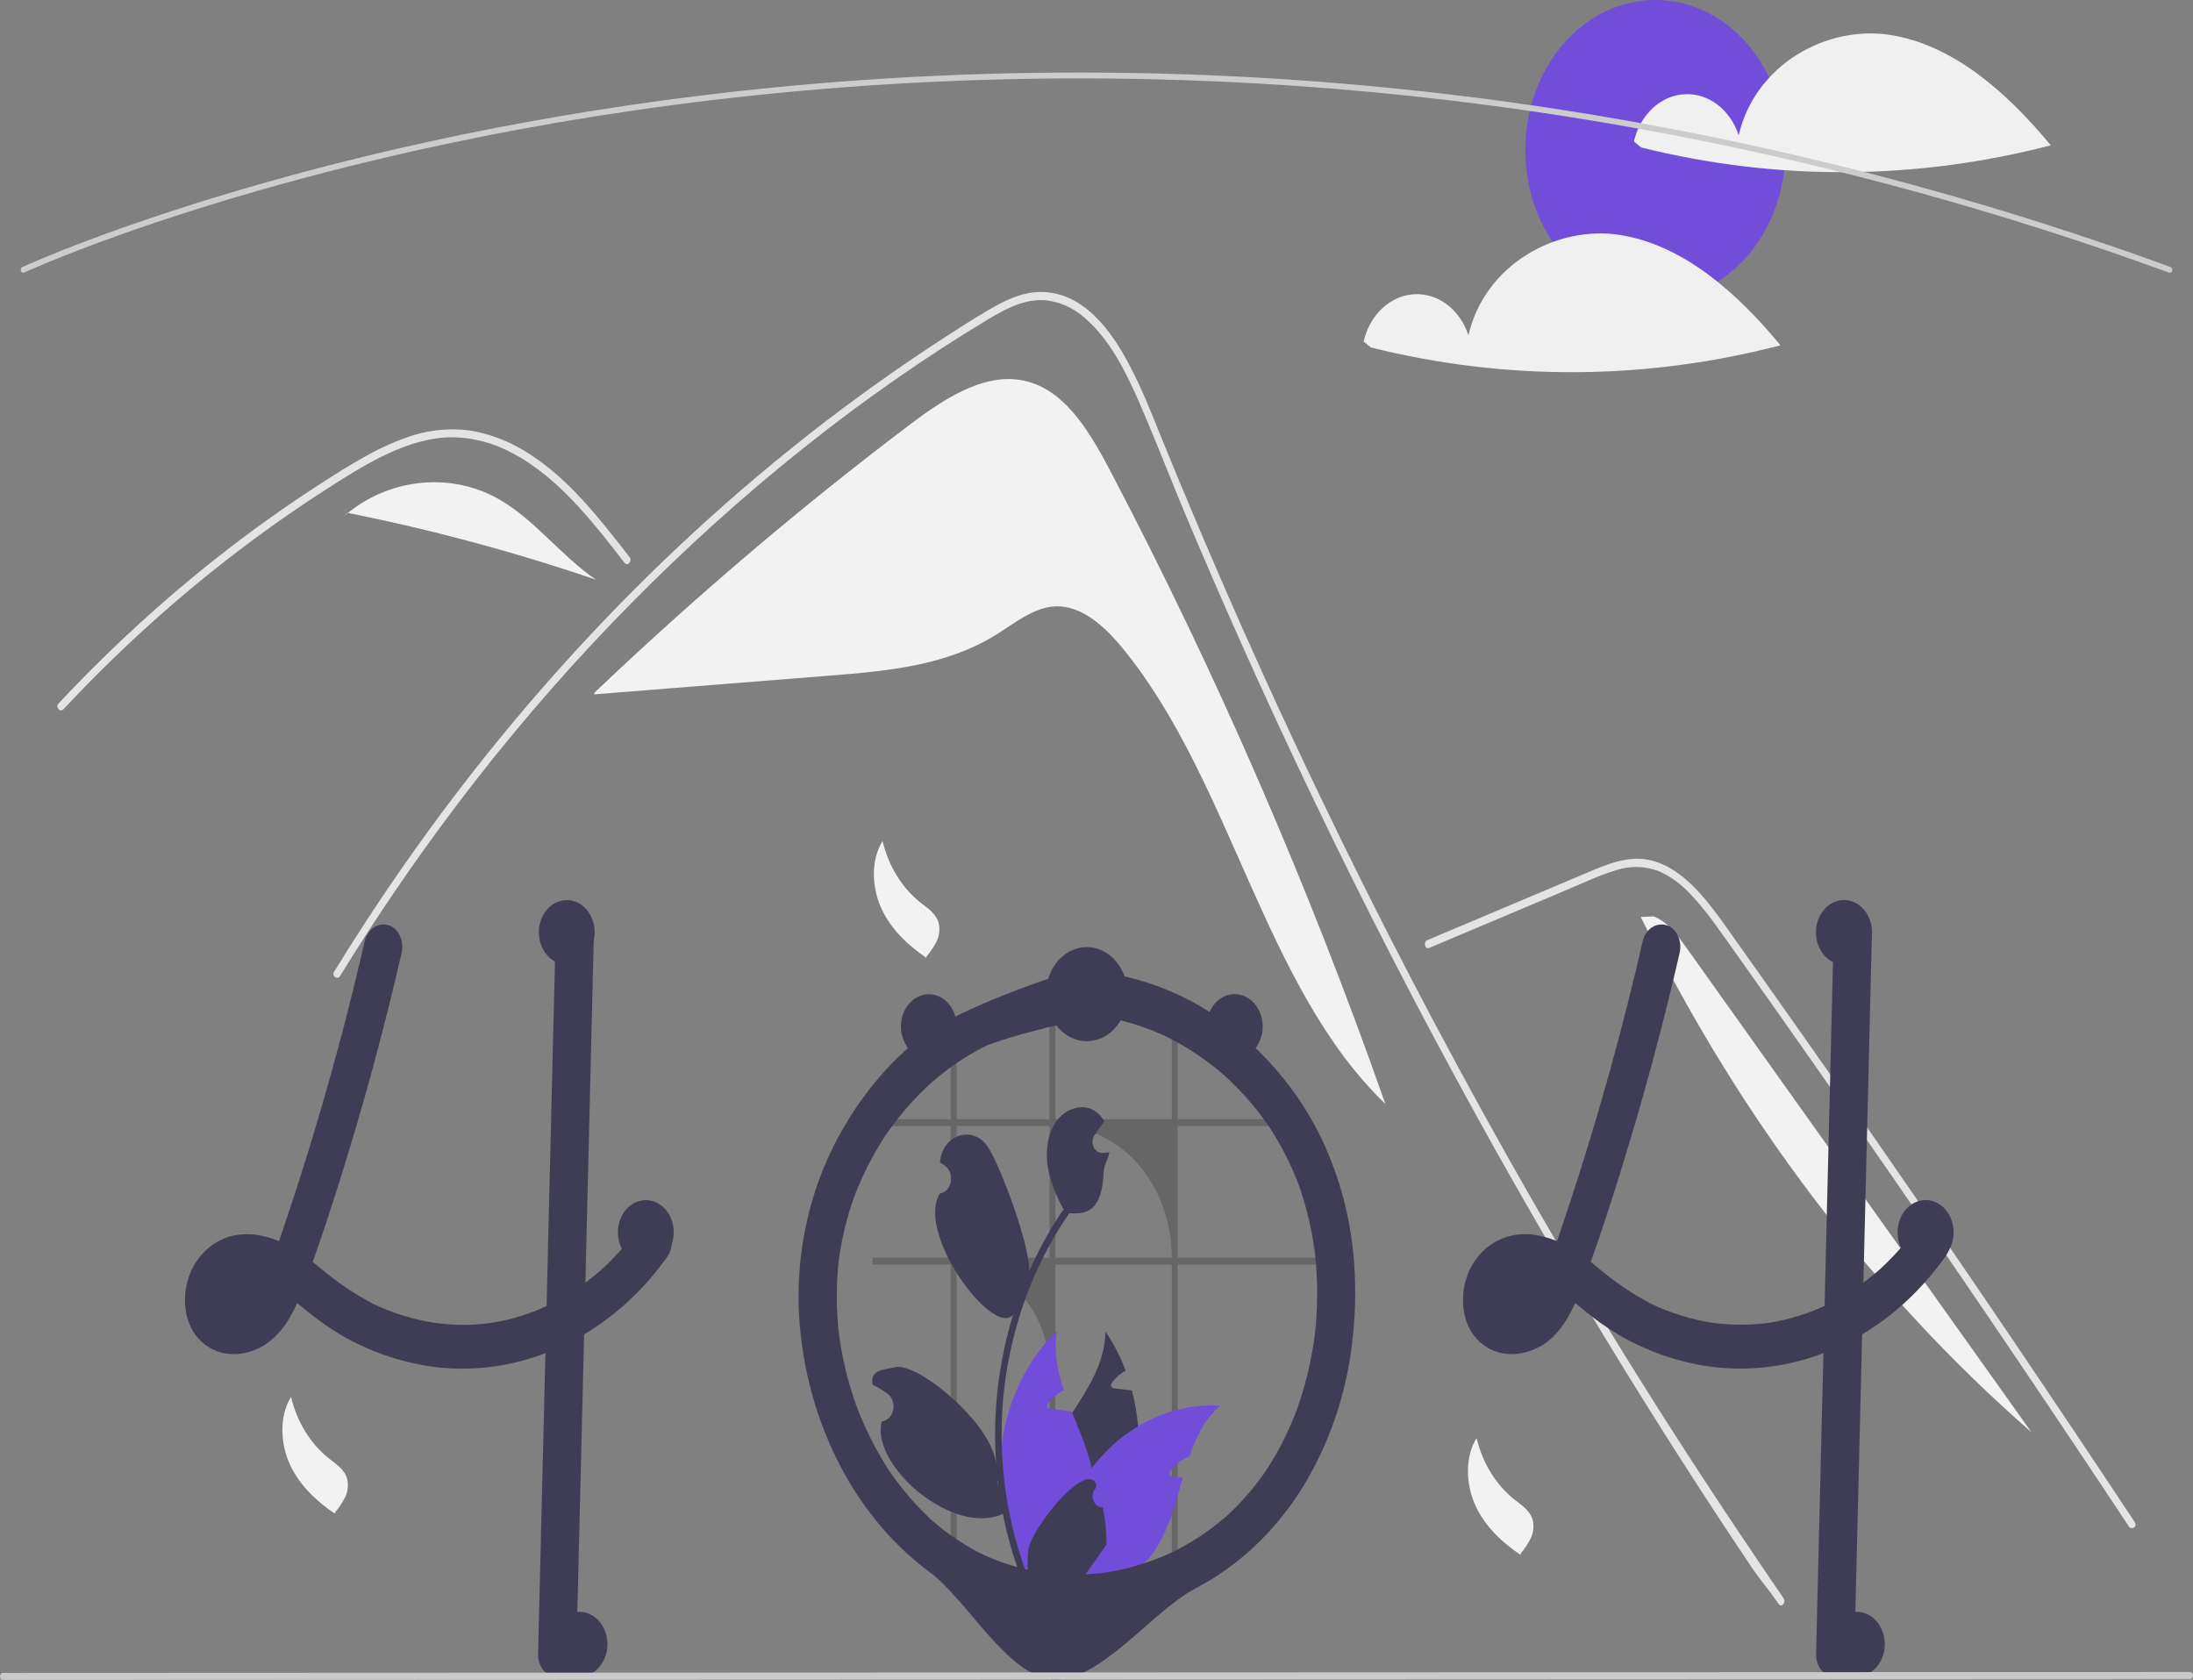 <svg width="799" height="612" viewBox="0 0 799 612" fill="none" xmlns="http://www.w3.org/2000/svg">
<rect x="0" y="0" width="799" height="612" fill="#808080" stroke="none"/>
<g clip-path="url(#clip0_1186_52205)">
<path d="M404.766 172.009C397.642 158.417 389.2 143.905 375.979 139.467C360.668 134.328 344.941 144.538 331.6 154.613C291.703 184.744 253.282 217.398 216.512 252.425L216.552 252.953C245.179 250.675 273.806 248.398 302.432 246.121C323.115 244.476 344.509 242.603 362.787 231.317C369.722 227.034 376.483 221.314 384.343 220.915C394.107 220.42 402.622 228.286 409.313 236.505C448.892 285.121 460.345 359.467 504.749 402.18C476.749 322.528 443.317 245.563 404.766 172.009Z" fill="#F2F2F2"/>
<path d="M648.054 584.363C643.677 577.987 641.889 576.494 637.571 570.06C602.418 517.615 569.377 463.399 538.447 407.411C517.439 369.386 497.473 330.631 478.548 291.145C469.538 272.374 460.775 253.455 452.259 234.388C445.651 219.604 439.191 204.732 432.878 189.772C431.072 185.499 429.318 181.206 427.572 176.904C423.459 166.786 419.422 156.619 415.088 146.639C410.149 135.264 404.137 123.339 395.067 115.697C390.94 112.076 386.004 109.885 380.837 109.38C373.454 108.83 366.642 112.347 360.238 116.188C313.384 144.37 269.519 179.703 229.845 219.909C190.068 260.205 154.514 305.73 123.908 355.555C122.972 357.097 120.757 355.624 121.703 354.072C125.424 348.001 129.219 341.996 133.088 336.056C181.196 262.252 240.184 198.785 307.355 148.555C318.656 140.107 330.169 132.055 341.895 124.4C347.805 120.539 353.74 116.728 359.778 113.152C365.697 109.646 371.981 106.492 378.743 106.375C401.752 105.962 413.666 136.02 421.85 156.246C424.421 162.611 427.024 168.957 429.658 175.283C439.613 199.3 449.951 223.098 460.673 246.677C467.29 261.234 474.051 275.707 480.958 290.094C502.451 334.897 525.296 378.793 549.493 421.782C581.546 478.726 613.344 529.029 649.859 582.28C650.864 583.753 649.068 585.856 648.054 584.363Z" fill="#E4E4E4"/>
<path d="M227.571 205.066C226.234 203.347 224.905 201.628 223.56 199.909C212.949 186.373 201.564 172.994 186.993 165.234C180.046 161.417 172.461 159.389 164.767 159.291C156.813 159.321 149.038 161.727 141.689 165.097C138.215 166.698 134.817 168.515 131.47 170.45C127.647 172.67 123.891 175.038 120.153 177.425C113.136 181.904 106.21 186.58 99.374 191.452C85.775 201.147 72.601 211.582 59.853 222.758C53.244 228.553 46.772 234.539 40.437 240.714C34.544 246.451 28.77 252.341 23.116 258.386C21.906 259.673 20.101 257.59 21.31 256.303C22.8 254.702 24.308 253.111 25.815 251.539C30.073 247.099 34.399 242.744 38.793 238.475C46.806 230.675 55.027 223.177 63.455 215.98C76.561 204.782 90.118 194.343 104.126 184.664C111.126 179.831 118.223 175.201 125.415 170.774C127.587 169.438 129.784 168.132 132.007 166.894C137.05 163.96 142.29 161.499 147.676 159.537C155.305 156.69 163.377 155.775 171.341 156.855C179.031 158.145 186.439 161.102 193.176 165.568C207.482 174.792 218.578 189.055 229.376 202.974C230.466 204.389 228.669 206.481 227.571 205.066Z" fill="#E4E4E4"/>
<path d="M520.704 345.337L554.986 330.873L572.007 323.692C577.55 321.353 583.08 318.691 588.811 317.016C593.791 315.375 599.079 315.453 604.021 317.24C608.428 319.121 612.463 322.006 615.884 325.723C619.38 329.436 622.632 333.442 625.615 337.709C629.32 342.846 632.971 348.037 636.639 353.211C651.775 374.564 666.812 396.009 681.751 417.547C696.688 439.084 711.526 460.714 726.265 482.434C741.039 504.208 755.711 526.073 770.282 548.028C772.067 550.718 773.851 553.409 775.633 556.101C776.617 557.589 778.837 556.122 777.839 554.614C763.16 532.437 748.379 510.352 733.496 488.357C718.577 466.309 703.554 444.355 688.428 422.494C673.302 400.634 658.075 378.869 642.745 357.198C638.925 351.799 635.1 346.407 631.268 341.02C628.036 336.476 624.84 331.883 621.295 327.653C614.787 319.89 606.657 313.029 596.925 312.843C591.203 312.734 585.666 314.828 580.349 317.046C574.618 319.438 568.901 321.874 563.177 324.289L528.655 338.854L520.025 342.495C518.493 343.141 519.155 345.99 520.704 345.337L520.704 345.337Z" fill="#E4E4E4"/>
<path d="M182.483 182.267C165.061 171.939 142.751 173.961 126.742 186.865C157.278 192.942 187.479 201.073 217.192 211.216C204.854 202.875 195.202 189.807 182.483 182.267Z" fill="#F2F2F2"/>
<path d="M126.569 186.829L123.215 189.974C124.349 188.873 125.529 187.841 126.74 186.865C126.683 186.853 126.626 186.841 126.569 186.829Z" fill="#F2F2F2"/>
<path d="M614.592 345.481C611.217 340.743 607.569 335.782 602.521 333.857L597.809 334.071C633.682 407.191 682.131 471.083 740.183 521.825C698.319 463.044 656.456 404.262 614.592 345.481Z" fill="#F2F2F2"/>
<path d="M321.55 306.393C323.73 315.532 328.644 323.487 335.42 328.85C338.039 330.908 341.139 332.882 342.035 336.388C342.506 338.624 342.216 340.983 341.223 342.978C340.233 344.948 339.027 346.763 337.637 348.38L337.51 348.929C331.009 344.485 324.824 338.863 321.233 331.194C317.642 323.524 317.14 313.472 321.55 306.393" fill="#F2F2F2"/>
<path d="M537.987 523.913C540.168 533.052 545.081 541.007 551.857 546.37C554.477 548.428 557.576 550.402 558.472 553.908C558.944 556.144 558.653 558.502 557.661 560.498C556.67 562.468 555.465 564.283 554.074 565.9L553.947 566.449C547.446 562.005 541.261 556.383 537.67 548.713C534.079 541.044 533.578 530.992 537.987 523.913" fill="#F2F2F2"/>
<path d="M106.038 508.911C108.219 518.051 113.132 526.006 119.908 531.369C122.528 533.426 125.627 535.4 126.523 538.907C126.995 541.142 126.704 543.501 125.712 545.496C124.721 547.466 123.516 549.282 122.125 550.898L121.998 551.447C115.497 547.003 109.312 541.382 105.721 533.712C102.13 526.042 101.629 515.99 106.038 508.911" fill="#F2F2F2"/>
<path d="M603.106 109.296C629.27 109.296 650.481 84.829 650.481 54.648C650.481 24.467 629.27 0 603.106 0C576.941 0 555.73 24.467 555.73 54.648C555.73 84.829 576.941 109.296 603.106 109.296Z" fill="#714DD9"/>
<path d="M688.601 12.72C665.641 9.14 639.428 23.455 633.478 49.284C631.978 44.691 629.251 40.768 625.692 38.08C622.132 35.392 617.924 34.079 613.676 34.33C609.427 34.582 605.357 36.385 602.055 39.479C598.753 42.573 596.389 46.798 595.305 51.543L597.933 53.715C647.136 65.988 698.069 65.723 747.174 52.937C731.203 33.575 711.562 16.299 688.601 12.72Z" fill="#F0F0F0"/>
<path d="M590.133 85.583C567.173 82.003 540.96 96.319 535.009 122.147C533.509 117.555 530.783 113.632 527.223 110.944C523.664 108.256 519.456 106.943 515.207 107.194C510.958 107.446 506.889 109.249 503.586 112.343C500.284 115.437 497.92 119.662 496.836 124.407L499.465 126.579C548.668 138.852 599.6 138.587 648.705 125.8C632.734 106.439 613.093 89.163 590.133 85.583Z" fill="#F0F0F0"/>
<path d="M790.528 99.361C790.432 99.361 790.338 99.344 790.247 99.311C544.632 9.711 328.157 21.428 189.807 47.035C170.979 50.518 152.101 54.542 133.696 58.994C128.998 60.13 124.123 61.347 119.208 62.614C113.338 64.122 107.547 65.675 101.993 67.228C99.594 67.882 97.243 68.543 94.938 69.208C91.447 70.202 87.904 71.238 84.107 72.377C79.864 73.639 75.552 74.963 71.29 76.311C71.275 76.318 71.259 76.323 71.243 76.327L71.243 76.328C66.429 77.844 61.64 79.405 57.009 80.963C54.502 81.798 52.082 82.621 49.764 83.434C49.505 83.517 49.275 83.597 49.043 83.678L48.545 83.853C48.256 83.954 47.971 84.054 47.687 84.148L47.668 84.154L47.669 84.155L46.915 84.425C46.016 84.739 45.139 85.046 44.276 85.351C21.476 93.459 8.941 99.227 8.818 99.283C8.704 99.336 8.583 99.362 8.461 99.36C8.339 99.359 8.219 99.329 8.107 99.274C7.994 99.219 7.893 99.138 7.808 99.038C7.722 98.937 7.655 98.818 7.61 98.687C7.564 98.557 7.542 98.417 7.543 98.276C7.544 98.136 7.57 97.997 7.618 97.867C7.666 97.738 7.735 97.621 7.823 97.522C7.91 97.424 8.013 97.347 8.126 97.294C8.251 97.238 20.846 91.441 43.73 83.302C44.596 82.996 45.475 82.689 46.377 82.374L47.077 82.123C47.101 82.113 47.125 82.104 47.15 82.096C47.433 82.003 47.716 81.903 48.004 81.803L48.503 81.628C48.751 81.541 48.996 81.456 49.247 81.376C51.55 80.568 53.978 79.743 56.491 78.904C61.124 77.345 65.917 75.785 70.735 74.267C70.75 74.26 70.765 74.256 70.78 74.251V74.25C75.058 72.897 79.385 71.568 83.642 70.302C87.445 69.162 90.994 68.124 94.491 67.128C96.806 66.464 99.162 65.802 101.56 65.143C107.12 63.588 112.923 62.033 118.803 60.522C123.726 59.254 128.609 58.034 133.315 56.897C151.748 52.438 170.656 48.408 189.513 44.919C328.061 19.276 544.847 7.54 790.807 97.268C791.018 97.345 791.199 97.507 791.316 97.724C791.433 97.941 791.479 98.2 791.445 98.453C791.412 98.705 791.301 98.936 791.132 99.103C790.964 99.269 790.749 99.361 790.528 99.361Z" fill="#CCCCCC"/>
<path d="M244.297 449.87C243.976 448.785 243.434 447.804 242.718 447.009C242.454 446.726 242.168 446.471 241.863 446.248C239.439 444.383 235.816 443.965 233.512 446.248C233.28 446.48 233.066 446.734 232.871 447.009C232.184 447.984 231.478 448.937 230.753 449.87C229.564 451.434 228.348 452.945 227.075 454.413C226.713 454.82 226.35 455.238 225.979 455.645C225.765 455.892 225.551 456.127 225.338 456.363C224.52 457.263 223.684 458.131 222.839 458.988C222.393 459.449 221.947 459.899 221.492 460.338C220.814 460.992 220.136 461.646 219.448 462.278C219.383 462.331 219.318 462.385 219.253 462.449C219.235 462.46 219.225 462.481 219.207 462.492C219.198 462.492 219.188 462.492 219.179 462.514C219.154 462.525 219.132 462.543 219.114 462.567C218.91 462.728 218.77 462.835 218.668 462.931C218.705 462.91 218.742 462.878 218.78 462.856C218.612 463.006 218.436 463.157 218.269 463.307C216.643 464.689 214.98 466.017 213.28 467.26C209.074 470.365 204.657 473.071 200.071 475.35C199.764 475.49 199.449 475.64 199.133 475.779C187.126 481.453 174.101 483.667 161.186 482.23C159.867 482.112 158.548 481.951 157.229 481.747C155.705 481.49 154.191 481.18 152.686 480.826C146.957 479.507 141.352 477.555 135.947 474.997C129.186 471.426 122.756 467.075 116.755 462.01C115.826 461.249 114.888 460.488 113.95 459.749C115.018 456.727 116.068 453.706 117.09 450.662C117.601 449.194 118.093 447.726 118.576 446.248C122.375 434.857 125.943 423.36 129.361 411.82C132.817 400.129 136.077 388.371 139.143 376.545C139.458 375.345 139.765 374.145 140.062 372.945C141.669 366.698 143.211 360.436 144.688 354.161C144.828 353.55 144.976 352.95 145.106 352.339C145.534 350.539 145.952 348.739 146.36 346.939C147.289 342.878 145.19 338.024 141.493 337.049C139.713 336.522 137.825 336.813 136.227 337.861C134.63 338.908 133.447 340.63 132.928 342.663C132.529 344.399 132.129 346.124 131.72 347.86C129.76 356.25 127.698 364.612 125.534 372.945C125.218 374.145 124.902 375.345 124.586 376.545C119.812 394.697 114.569 412.666 108.86 430.453C108.172 432.607 107.475 434.754 106.769 436.893C106.426 437.943 106.082 438.994 105.729 440.044C105.051 442.112 104.354 444.18 103.658 446.248C103.258 447.459 102.849 448.669 102.441 449.87C102.171 450.63 101.911 451.391 101.651 452.141C99.002 451.044 96.258 450.283 93.467 449.87L93.021 449.805C90.857 449.505 88.669 449.527 86.51 449.87C83.278 450.304 80.168 451.553 77.401 453.527C74.634 455.501 72.276 458.151 70.495 461.292C66.064 469.339 66.12 480.847 72.334 487.684C78.734 494.724 88.423 494.67 95.957 490.266C99.949 487.775 103.315 484.135 105.729 479.701C106.654 478.093 107.503 476.43 108.274 474.718C108.469 474.868 108.664 475.018 108.86 475.179C109.603 475.779 110.346 476.39 111.08 476.99C115.356 480.563 119.862 483.755 124.558 486.537C134.658 492.329 145.529 496.121 156.718 497.756C156.969 497.788 157.21 497.831 157.461 497.863C158.697 498.045 159.941 498.185 161.186 498.303C179.042 499.855 196.92 495.64 212.816 486.13C214.163 485.326 215.497 484.483 216.82 483.601C218.872 482.23 220.879 480.772 222.839 479.229C223.907 478.394 224.948 477.547 225.979 476.658C230.485 472.83 234.685 468.544 238.529 463.853C239.987 462.085 241.383 460.26 242.718 458.377C243.98 456.838 244.707 454.816 244.762 452.698C244.754 451.731 244.597 450.773 244.297 449.87ZM90.476 475.393C90.671 475.233 90.866 475.061 91.052 474.89C90.996 475.05 90.727 475.233 90.476 475.393H90.476ZM93.458 471.932C93.244 472.211 93.049 472.489 92.835 472.768C92.186 473.607 91.487 474.395 90.745 475.125C90.643 475.233 90.532 475.34 90.42 475.436C90.419 475.436 90.418 475.436 90.417 475.437C90.416 475.437 90.415 475.438 90.414 475.439C90.413 475.44 90.412 475.441 90.412 475.443C90.411 475.444 90.411 475.445 90.411 475.447C90.277 475.516 90.147 475.595 90.021 475.683C89.621 475.961 89.213 476.218 88.795 476.454C87.976 476.802 87.134 477.07 86.277 477.258C85.619 477.313 84.958 477.32 84.299 477.279H84.28C83.825 477.163 83.376 477.02 82.933 476.851C82.71 476.722 82.497 476.572 82.283 476.422C82.199 476.336 82.125 476.251 82.079 476.197C81.988 476.101 81.904 475.997 81.828 475.886C81.828 475.885 81.828 475.883 81.827 475.882C81.827 475.881 81.826 475.88 81.825 475.879C81.824 475.878 81.823 475.877 81.822 475.876C81.821 475.876 81.82 475.875 81.819 475.875C81.716 475.661 81.605 475.447 81.503 475.233C81.497 475.227 81.494 475.219 81.493 475.211C81.419 474.943 81.354 474.665 81.298 474.386C81.278 473.897 81.281 473.407 81.308 472.918C81.432 472.233 81.6 471.56 81.809 470.904C81.997 470.438 82.211 469.987 82.45 469.553C82.469 469.511 82.562 469.339 82.664 469.146C82.673 469.136 82.673 469.136 82.673 469.125C82.812 468.943 82.952 468.75 83.1 468.578C83.351 468.257 83.621 467.978 83.89 467.689C84.414 467.293 84.957 466.932 85.516 466.607C86.403 466.243 87.312 465.96 88.237 465.76C89.601 465.635 90.972 465.65 92.334 465.803C93.624 466.061 94.896 466.423 96.143 466.885C95.387 468.576 94.527 470.202 93.57 471.75C93.532 471.814 93.495 471.879 93.458 471.932ZM83.128 468.407C83.046 468.558 82.95 468.699 82.84 468.825C82.914 468.667 83.011 468.525 83.128 468.407Z" fill="#3F3D56"/>
<path d="M216.375 340.435C216.291 343.799 216.208 347.164 216.124 350.528C215.947 357.997 215.765 365.469 215.576 372.945C215.381 381.356 215.176 389.764 214.963 398.168C214.861 402.508 214.755 406.848 214.647 411.187C214.359 422.878 214.074 434.565 213.792 446.248C213.764 447.459 213.727 448.659 213.699 449.869C213.56 455.666 213.421 461.463 213.281 467.26C213.124 473.55 212.969 479.84 212.817 486.13C212.705 490.845 212.591 495.563 212.473 500.285C211.637 534.499 210.801 568.712 209.965 602.926C209.93 605.045 209.184 607.065 207.886 608.564C206.587 610.062 204.835 610.922 202.998 610.963C201.155 610.946 199.392 610.093 198.088 608.59C196.785 607.087 196.046 605.052 196.031 602.926C196.496 583.682 196.966 564.437 197.443 545.192C197.861 527.791 198.285 510.389 198.716 492.988C198.855 487.255 198.995 481.519 199.134 475.779C199.348 467.142 199.558 458.506 199.766 449.869C199.793 448.659 199.831 447.459 199.858 446.248C199.877 445.187 199.905 444.137 199.933 443.076C200.341 426.307 200.75 409.534 201.159 392.757C201.326 386.157 201.487 379.552 201.642 372.945C201.828 365.412 202.014 357.883 202.199 350.357C202.283 347.046 202.357 343.746 202.441 340.435C202.476 338.316 203.222 336.295 204.521 334.797C205.819 333.299 207.571 332.439 209.408 332.398C211.251 332.415 213.014 333.267 214.318 334.771C215.621 336.274 216.36 338.308 216.375 340.435Z" fill="#3F3D56"/>
<path d="M598.561 342.665C591.255 374.574 582.523 406.027 572.401 436.896C569.608 445.411 566.75 453.909 563.695 462.304L564.398 460.384C563.034 464.383 561.293 468.196 559.205 471.755C559.063 471.984 558.919 472.212 558.772 472.437C559.494 471.372 559.631 471.162 559.183 471.806C558.947 472.128 558.714 472.451 558.47 472.765C557.82 473.605 557.122 474.393 556.381 475.126C556.194 475.31 556.005 475.49 555.813 475.666L556.684 474.885C556.583 475.16 555.873 475.525 555.652 475.681C554.936 476.179 554.19 476.616 553.418 476.987L555.082 476.177C553.818 476.764 552.499 477.182 551.152 477.421L553.004 477.133C551.68 477.344 550.339 477.361 549.012 477.183L550.864 477.47C549.778 477.297 548.715 476.967 547.701 476.487L549.365 477.297C548.824 477.025 548.303 476.704 547.806 476.337C547.554 476.148 546.779 475.471 547.792 476.363C548.845 477.291 547.927 476.443 547.71 476.196C547.53 475.991 547.367 475.768 547.19 475.559C546.371 474.59 548.116 477.227 547.559 476.093C547.261 475.525 546.989 474.94 546.743 474.339L547.446 476.259C547.126 475.345 546.899 474.392 546.769 473.418L547.018 475.554C546.885 474.343 546.884 473.118 547.015 471.906L546.766 474.042C546.937 472.69 547.247 471.366 547.691 470.099L546.988 472.019C547.297 471.167 547.663 470.343 548.082 469.556C548.276 469.149 548.502 468.765 548.759 468.408C548.805 468.425 547.581 470.029 548.23 469.219C548.4 469.007 548.559 468.784 548.731 468.574C549.006 468.238 549.301 467.93 549.591 467.612C550.561 466.546 548.233 468.647 549.352 467.804C550.164 467.188 551.018 466.651 551.906 466.197L550.242 467.007C551.729 466.303 553.289 465.82 554.882 465.572L553.03 465.859C555.026 465.594 557.042 465.621 559.032 465.941L557.18 465.654C559.699 466.094 562.161 466.893 564.51 468.032L562.846 467.222C567.853 469.702 572.287 473.383 576.713 476.992C580.988 480.563 585.493 483.754 590.188 486.536C600.288 492.329 611.16 496.122 622.35 497.759C638.398 500.026 654.682 497.609 669.709 490.728C684.736 483.848 698.025 472.724 708.355 458.378C709.616 456.836 710.342 454.814 710.396 452.696C710.383 450.567 709.651 448.529 708.355 447.013C705.799 444.306 700.971 443.542 698.502 447.013C696.163 450.307 693.648 453.431 690.972 456.364C689.723 457.731 688.44 459.056 687.124 460.339C686.372 461.072 685.611 461.79 684.838 462.494C684.473 462.827 683.335 463.714 685.083 462.283C684.682 462.611 684.298 462.969 683.902 463.306C678.052 468.281 671.712 472.44 665.015 475.698L666.679 474.888C659.493 478.365 651.945 480.75 644.226 481.984L646.078 481.697C638.137 482.902 630.093 482.888 622.155 481.656L624.007 481.943C616.071 480.686 608.309 478.247 600.917 474.688L602.581 475.499C595.447 471.858 588.677 467.334 582.389 462.007C579.117 459.212 575.666 456.707 572.066 454.512C567.872 452.042 563.331 450.449 558.655 449.81C549.887 448.62 540.952 452.559 536.132 461.297C531.695 469.339 531.753 480.846 537.965 487.684C544.363 494.726 554.053 494.667 561.593 490.261C568.855 486.019 573.216 477.205 576.284 468.893C583.187 450.19 589.298 431.054 594.992 411.821C600.626 392.792 605.734 373.572 610.318 354.158C610.886 351.754 611.445 349.347 611.997 346.937C612.926 342.878 610.825 338.022 607.131 337.052C605.35 336.523 603.461 336.813 601.862 337.86C600.263 338.907 599.079 340.63 598.56 342.665L598.561 342.665Z" fill="#3F3D56"/>
<path d="M668.077 340.434L665.569 443.079L663.075 545.189L661.664 602.927C661.68 605.053 662.419 607.086 663.722 608.59C665.025 610.093 666.788 610.945 668.631 610.963C670.468 610.922 672.219 610.063 673.518 608.564C674.817 607.066 675.562 605.045 675.598 602.927L678.106 500.282L680.6 398.172L682.011 340.434C681.995 338.308 681.256 336.275 679.953 334.772C678.65 333.268 676.887 332.416 675.044 332.398C673.207 332.439 671.456 333.298 670.157 334.797C668.858 336.295 668.112 338.316 668.077 340.434Z" fill="#3F3D56"/>
<path opacity="0.2" d="M426.928 574.268H429.092V460.642H479.559V458.153H429.092V410.208H468.065C467.494 409.37 466.906 408.542 466.301 407.726H429.092V376.059C428.376 375.707 427.655 375.368 426.928 375.048V407.726H384.521V367.152C383.794 367.19 383.079 367.248 382.357 367.318V407.726H348.526V377.454C347.799 377.825 347.084 378.215 346.374 378.625V407.726H317.934V410.208H346.374V458.153H317.934V460.642H346.374V574.268H348.526V460.642C352.969 460.641 357.369 461.65 361.474 463.611C365.579 465.571 369.309 468.446 372.45 472.07C375.592 475.694 378.084 479.996 379.784 484.732C381.484 489.467 382.358 494.542 382.357 499.667V574.268H384.521V460.642H426.928V574.268ZM348.526 458.153V410.208H382.357V458.153H348.526ZM384.521 458.153V410.208H385.369C390.827 410.209 396.232 411.449 401.274 413.859C406.317 416.268 410.898 419.8 414.757 424.252C418.616 428.704 421.677 433.99 423.766 439.806C425.854 445.623 426.929 451.857 426.928 458.153H384.521Z" fill="black"/>
<path d="M413.714 540.199C410.991 554.213 404.467 566.862 395.089 576.31C394.402 576.995 393.715 577.66 392.999 578.313C391.262 578.496 389.537 578.681 387.825 578.871C386.404 579.021 385.001 579.181 383.608 579.331L383.357 579.363L383.181 577.606L382.475 570.491C379.736 565.334 378.038 559.531 377.508 553.514C376.977 547.497 377.627 541.419 379.409 535.731C381.861 528.102 386.302 521.362 390.668 514.675C396.696 505.439 402.558 496.309 402.772 485.048C405.738 489.427 408.204 494.227 410.11 499.331C408.312 500.308 406.696 501.68 405.354 503.371C404.973 503.853 404.592 504.528 404.852 505.107C405.075 505.6 405.633 505.717 406.116 505.782C407.277 505.921 408.447 506.06 409.609 506.2C410.537 506.317 411.466 506.425 412.395 506.542C413.519 510.797 414.281 515.168 414.671 519.594C415.297 526.477 414.974 533.432 413.714 540.199Z" fill="#3F3D56"/>
<path d="M444.555 512.115C439.075 516.711 435.87 523.323 433.38 530.609C430.829 531.551 428.534 533.242 426.72 535.517C426.339 535.999 425.958 536.674 426.218 537.253C426.441 537.745 426.999 537.863 427.482 537.928C428.643 538.067 429.813 538.206 430.975 538.345C428.485 546.961 426.2 555.876 421.797 563.151C418.868 567.955 415.051 571.948 410.622 574.842C409.414 575.636 408.167 576.348 406.887 576.974C402.169 577.392 397.539 577.838 393 578.313C391.263 578.496 389.538 578.681 387.826 578.871C386.405 579.021 385.002 579.181 383.609 579.331C383.599 578.742 383.599 578.153 383.609 577.563C383.902 561.864 388.909 546.769 397.775 534.852C398.193 534.295 398.62 533.749 399.057 533.202C403.548 527.668 408.83 523.065 414.672 519.594C423.877 514.073 434.194 511.491 444.555 512.115Z" fill="#714DD9"/>
<path d="M389.434 573.374L388.366 577.017L387.827 578.871C386.406 579.021 385.003 579.181 383.61 579.331L383.359 579.364C381.817 579.546 380.284 579.728 378.752 579.91C378.352 579.374 377.953 578.828 377.563 578.271C367.866 564.727 363.212 547.306 364.617 529.816C366.022 512.326 373.371 496.189 385.059 484.93C383.833 492.334 385.263 499.428 387.614 506.468C387.363 506.585 387.121 506.703 386.889 506.832C385.091 507.808 383.475 509.181 382.133 510.871C381.752 511.354 381.371 512.029 381.631 512.607C381.854 513.1 382.412 513.218 382.895 513.282C384.056 513.422 385.226 513.561 386.387 513.7C387.316 513.818 388.245 513.925 389.174 514.043C389.611 514.097 390.047 514.15 390.484 514.204C390.549 514.365 390.605 514.515 390.67 514.675C393.317 521.297 396.169 527.952 397.776 534.852C398.179 536.584 398.495 538.34 398.724 540.113C399.439 546.106 398.975 552.208 397.367 557.966C395.759 563.723 393.048 568.99 389.434 573.374Z" fill="#714DD9"/>
<path d="M482.937 417.96C474.94 399.967 462.55 384.828 447.979 373.702C433.361 362.592 416.587 355.826 399.152 354.008C396.867 353.768 394.576 353.628 392.279 353.587C389.565 353.54 348.744 367.122 335.069 378.213C321.402 389.168 310.159 403.677 302.247 420.567C294.349 437.55 290.465 456.631 290.983 475.894C291.66 495.272 296.343 514.183 304.641 531.051C312.826 547.864 324.447 562.116 338.495 572.568C352.743 583.055 367.055 610.86 383.877 611.841C400.826 612.831 420.156 586.602 435.614 578.638C451.072 570.608 464.437 558.045 474.374 542.201C484.031 526.674 490.278 508.676 492.58 489.752C494.971 470.375 493.857 450.392 488.12 431.872C486.648 427.113 484.917 422.467 482.937 417.96C481.283 414.204 476.438 412.821 473.404 415.077C471.842 416.187 470.71 417.949 470.244 419.997C469.779 422.045 470.016 424.221 470.905 426.072C471.876 428.278 472.779 430.52 473.613 432.799L472.911 430.879C476.069 439.639 478.217 448.839 479.299 458.244L479.05 456.108C480.2 466.311 480.18 476.645 478.988 486.842L479.237 484.705C478.033 494.902 475.674 504.871 472.219 514.359L472.922 512.439C471.145 517.28 469.074 521.97 466.724 526.474C465.533 528.75 464.27 530.972 462.934 533.141C462.347 534.093 461.742 535.028 461.133 535.96C460.337 537.177 462.217 534.371 461.395 535.565C461.255 535.768 461.116 535.972 460.975 536.175C460.553 536.783 460.125 537.386 459.692 537.983C456.795 541.969 453.635 545.689 450.238 549.109C449.392 549.961 448.532 550.794 447.658 551.607C447.223 552.013 446.792 552.435 446.338 552.812C446.355 552.798 447.805 551.527 446.947 552.265C446.677 552.497 446.41 552.732 446.139 552.963C444.337 554.503 442.487 555.965 440.59 557.348C436.22 560.523 431.637 563.287 426.883 565.613L428.547 564.803C420.346 568.785 411.727 571.505 402.912 572.894L404.764 572.607C395.952 573.981 387.022 573.999 378.206 572.661L380.059 572.948C372.047 571.708 364.21 569.264 356.747 565.679L358.411 566.489C354.089 564.384 349.921 561.878 345.949 558.998C343.983 557.569 342.068 556.052 340.204 554.447C339.939 554.218 339.675 553.985 339.41 553.755C338.56 553.015 340.021 554.301 340.033 554.31C339.538 553.901 339.062 553.463 338.607 552.998C337.707 552.152 336.821 551.287 335.949 550.403C332.46 546.858 329.202 543.023 326.201 538.927C325.45 537.903 324.715 536.863 323.996 535.808C323.685 535.352 323.117 534.426 324.372 536.375C324.207 536.119 324.035 535.867 323.869 535.612C323.468 534.999 323.073 534.382 322.684 533.76C321.319 531.583 320.023 529.352 318.793 527.068C316.016 521.897 313.591 516.484 311.543 510.879L312.245 512.799C308.893 503.598 306.6 493.93 305.426 484.042L305.675 486.179C304.616 477.064 304.601 467.828 305.63 458.709L305.381 460.845C306.437 452.014 308.496 443.382 311.507 435.173L310.805 437.092C312.699 431.953 314.934 426.989 317.489 422.245C318.768 419.871 320.123 417.555 321.555 415.296C321.881 414.783 322.209 414.273 322.542 413.766C322.843 413.308 323.671 412.166 322.258 414.183C322.397 413.985 322.53 413.782 322.667 413.582C323.452 412.434 324.257 411.303 325.082 410.191C328.201 405.979 331.579 402.032 335.191 398.382C336.104 397.459 337.031 396.556 337.973 395.672C338.401 395.27 338.832 394.873 339.265 394.479C339.439 394.322 339.614 394.168 339.787 394.009C337.931 395.713 339.271 394.473 339.693 394.109C341.633 392.431 343.626 390.838 345.671 389.328C350.215 385.976 354.997 383.07 359.964 380.641L358.299 381.451C365.508 377.959 397.445 369.718 403.254 370.618L401.402 370.331C409.939 371.706 418.284 374.365 426.222 378.241L424.558 377.431C428.581 379.402 432.491 381.667 436.263 384.213C438.148 385.488 439.995 386.831 441.806 388.245C442.663 388.914 443.511 389.598 444.35 390.297C444.769 390.646 445.186 390.999 445.6 391.356C445.831 391.554 446.059 391.755 446.289 391.954C447.254 392.789 444.959 390.745 445.971 391.669C449.358 394.738 452.575 398.049 455.602 401.584C457.089 403.33 458.525 405.132 459.909 406.99C460.62 407.943 461.315 408.91 461.996 409.891C462.335 410.378 463.487 412.142 462.075 409.981C462.42 410.51 462.769 411.034 463.11 411.566C466.045 416.149 468.652 421.001 470.905 426.072C472.571 429.82 477.395 431.218 480.437 428.956C482 427.846 483.133 426.084 483.598 424.036C484.064 421.988 483.827 419.812 482.937 417.96Z" fill="#3F3D56"/>
<path d="M401.759 549.11C401.04 549.148 400.328 548.93 399.719 548.486C399.111 548.041 398.636 547.392 398.358 546.626C398.08 545.86 398.014 545.014 398.167 544.202C398.32 543.391 398.685 542.653 399.214 542.09C399.303 541.684 399.366 541.392 399.455 540.986C399.423 540.898 399.391 540.81 399.359 540.721C396.127 531.83 375.5 556.616 374.608 564.972C374.215 568.666 374.381 572.41 375.097 576.038C368.416 559.226 364.947 540.953 364.924 522.459C364.923 517.818 365.146 513.181 365.594 508.568C365.964 504.787 366.477 501.033 367.133 497.306C370.714 477.083 378.403 458.128 389.568 441.998C395.953 442.409 401.549 441.287 402.089 427.012C402.186 424.473 403.818 422.274 404.178 419.773C403.568 419.865 402.949 419.923 402.339 419.969C402.149 419.98 401.95 419.992 401.76 420.003L401.688 420.007C401.018 420.042 400.354 419.852 399.775 419.461C399.196 419.071 398.728 418.495 398.426 417.805C398.124 417.114 398.002 416.337 398.073 415.568C398.145 414.799 398.408 414.07 398.831 413.469C399.094 413.096 399.358 412.722 399.621 412.349C400.021 411.773 400.431 411.208 400.83 410.632C400.876 410.577 400.92 410.519 400.96 410.459C401.42 409.801 401.88 409.156 402.339 408.499C401.5 406.997 400.372 405.738 399.041 404.822C394.435 401.709 388.079 403.865 384.751 408.672C381.413 413.479 380.784 420.222 381.943 426.228C383.083 431.338 384.969 436.188 387.519 440.568C387.269 440.937 387.009 441.294 386.76 441.663C382.193 448.437 378.212 455.711 374.875 463.381C375.819 454.875 364.275 424.155 359.81 417.648C354.447 409.832 343.451 413.243 342.506 423.151C342.497 423.247 342.488 423.343 342.479 423.438C343.142 423.87 343.791 424.328 344.427 424.813C345.224 425.428 345.843 426.306 346.2 427.333C346.558 428.36 346.638 429.488 346.431 430.569C346.223 431.65 345.737 432.633 345.037 433.39C344.337 434.146 343.455 434.642 342.506 434.81L342.409 434.828C333.533 449.447 361.989 487.498 369.111 478.954C365.759 489.914 363.656 501.329 362.856 512.914C362.403 519.749 362.429 526.615 362.936 533.444L362.906 533.202C361.323 518.327 334.173 496.211 326.244 498.053C321.677 499.114 317.178 498.873 317.872 504.187C317.883 504.272 317.894 504.357 317.906 504.442C319.136 505.02 320.334 505.686 321.493 506.436C322.156 506.867 322.805 507.325 323.441 507.81C324.238 508.425 324.857 509.303 325.214 510.331C325.572 511.358 325.652 512.485 325.445 513.566C325.237 514.647 324.751 515.63 324.051 516.387C323.351 517.144 322.469 517.639 321.52 517.808L321.423 517.825C321.353 517.836 321.293 517.848 321.223 517.859C317.183 533.896 347.147 559.778 365.364 551.542H365.374C367.179 560.591 369.795 569.4 373.179 577.825H401.06C401.16 577.468 401.25 577.099 401.34 576.741C398.759 576.928 396.168 576.75 393.625 576.211C395.694 573.283 397.762 570.332 399.831 567.404C399.877 567.349 399.92 567.292 399.961 567.231C401.01 565.733 402.069 564.246 403.119 562.747L403.119 562.745C403.175 558.152 402.718 553.569 401.76 549.11L401.759 549.11ZM369.831 476.66L369.846 476.638L369.831 476.683V476.66ZM363.655 540.88L363.415 540.257C363.425 539.808 363.425 539.358 363.415 538.897C363.415 538.77 363.395 538.643 363.395 538.517C363.485 539.312 363.565 540.107 363.665 540.903L363.655 540.88Z" fill="#3F3D56"/>
<path d="M88.48 482.187C94.123 482.187 98.698 476.91 98.698 470.4C98.698 463.89 94.123 458.613 88.48 458.613C82.837 458.613 78.262 463.89 78.262 470.4C78.262 476.91 82.837 482.187 88.48 482.187Z" fill="#3F3D56"/>
<path d="M211.097 610.77C216.74 610.77 221.315 605.493 221.315 598.983C221.315 592.473 216.74 587.196 211.097 587.196C205.454 587.196 200.879 592.473 200.879 598.983C200.879 605.493 205.454 610.77 211.097 610.77Z" fill="#3F3D56"/>
<path d="M676.492 610.77C682.135 610.77 686.71 605.493 686.71 598.983C686.71 592.473 682.135 587.196 676.492 587.196C670.848 587.196 666.273 592.473 666.273 598.983C666.273 605.493 670.848 610.77 676.492 610.77Z" fill="#3F3D56"/>
<path d="M701.57 460.756C707.213 460.756 711.788 455.479 711.788 448.969C711.788 442.46 707.213 437.183 701.57 437.183C695.926 437.183 691.352 442.46 691.352 448.969C691.352 455.479 695.926 460.756 701.57 460.756Z" fill="#3F3D56"/>
<path d="M671.847 351.461C677.49 351.461 682.065 346.183 682.065 339.674C682.065 333.164 677.49 327.887 671.847 327.887C666.204 327.887 661.629 333.164 661.629 339.674C661.629 346.183 666.204 351.461 671.847 351.461Z" fill="#3F3D56"/>
<path d="M245.467 448.969C245.461 451.98 244.451 454.873 242.647 457.049C240.844 459.226 238.384 460.519 235.777 460.661C233.169 460.803 230.615 459.784 228.641 457.814C226.667 455.844 225.425 453.074 225.173 450.077C224.92 447.081 225.676 444.087 227.284 441.715C228.892 439.343 231.229 437.775 233.811 437.336C236.393 436.896 239.023 437.618 241.156 439.353C243.289 441.088 244.763 443.702 245.272 446.655C245.403 447.417 245.468 448.192 245.467 448.969Z" fill="#3F3D56"/>
<path d="M449.831 385.749C455.475 385.749 460.05 380.472 460.05 373.963C460.05 367.453 455.475 362.176 449.831 362.176C444.188 362.176 439.613 367.453 439.613 373.963C439.613 380.472 444.188 385.749 449.831 385.749Z" fill="#3F3D56"/>
<path d="M348.58 373.963C348.574 376.973 347.564 379.866 345.761 382.042C343.957 384.219 341.497 385.512 338.89 385.654C336.283 385.796 333.728 384.777 331.754 382.807C329.78 380.837 328.539 378.067 328.286 375.07C328.033 372.074 328.789 369.08 330.397 366.708C332.005 364.336 334.342 362.768 336.924 362.329C339.506 361.889 342.136 362.611 344.269 364.346C346.403 366.081 347.876 368.695 348.385 371.648C348.516 372.41 348.581 373.186 348.58 373.963Z" fill="#3F3D56"/>
<path d="M216.67 339.674C216.664 342.685 215.654 345.577 213.851 347.754C212.047 349.93 209.587 351.223 206.98 351.365C204.373 351.508 201.818 350.488 199.844 348.518C197.87 346.548 196.628 343.778 196.376 340.782C196.123 337.785 196.879 334.791 198.487 332.419C200.095 330.047 202.432 328.48 205.014 328.04C207.596 327.6 210.226 328.322 212.359 330.057C214.492 331.792 215.966 334.406 216.475 337.359C216.606 338.121 216.671 338.897 216.67 339.674Z" fill="#3F3D56"/>
<path d="M556.66 486.473C562.303 486.473 566.878 481.196 566.878 474.686C566.878 468.176 562.303 462.899 556.66 462.899C551.016 462.899 546.441 468.176 546.441 474.686C546.441 481.196 551.016 486.473 556.66 486.473Z" fill="#3F3D56"/>
<path d="M395.953 379.32C404.161 379.32 410.816 371.644 410.816 362.176C410.816 352.707 404.161 345.031 395.953 345.031C387.744 345.031 381.09 352.707 381.09 362.176C381.09 371.644 387.744 379.32 395.953 379.32Z" fill="#3F3D56"/>
<path d="M797.894 611.671L1.106 612C0.961 612 0.817 611.967 0.683 611.903C0.549 611.839 0.427 611.745 0.324 611.626C0.221 611.508 0.14 611.367 0.084 611.212C0.029 611.058 0 610.892 0 610.724C0 610.556 0.029 610.391 0.084 610.236C0.14 610.081 0.221 609.94 0.324 609.822C0.427 609.703 0.549 609.609 0.683 609.545C0.817 609.481 0.961 609.448 1.106 609.448L797.894 609.119C798.187 609.12 798.467 609.255 798.674 609.494C798.881 609.733 798.997 610.057 798.997 610.395C798.997 610.732 798.881 611.056 798.674 611.296C798.467 611.535 798.187 611.67 797.894 611.671Z" fill="#CACACA"/>
</g>
<defs>
<clipPath id="clip0_1186_52205">
<rect width="799" height="612" fill="white"/>
</clipPath>
</defs>
</svg>

